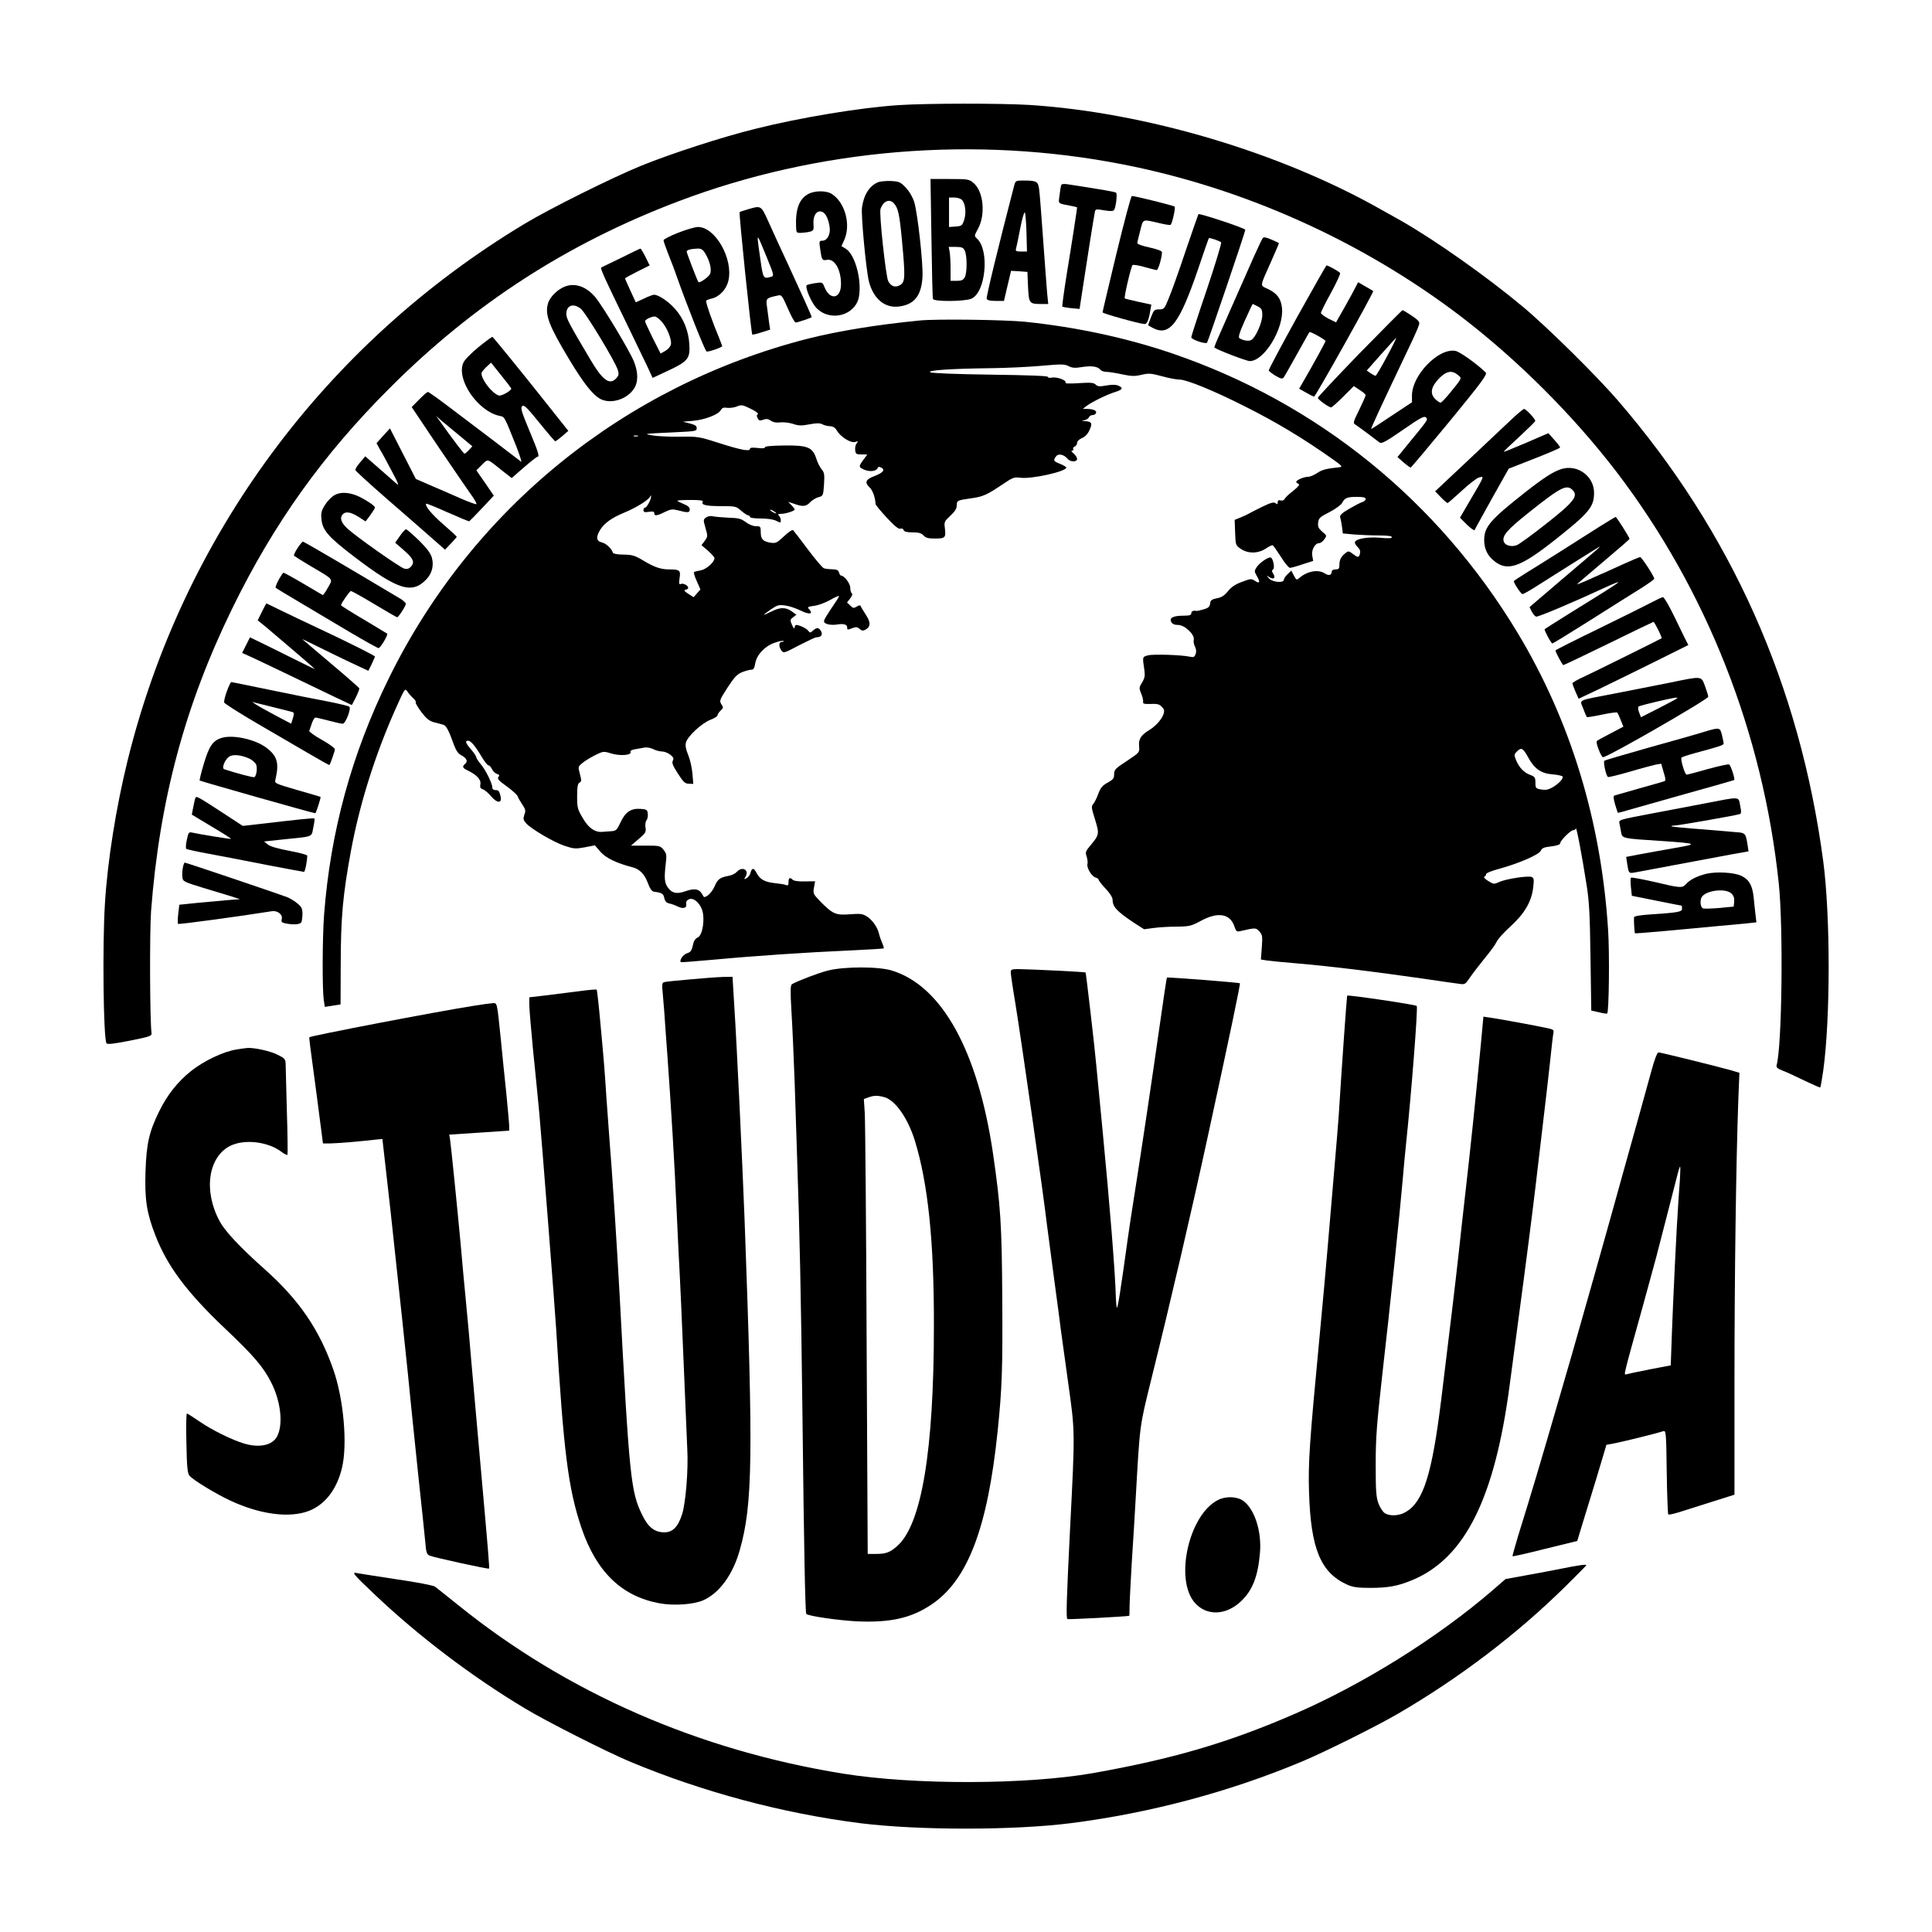 <?xml version="1.0" standalone="no"?>
<!DOCTYPE svg PUBLIC "-//W3C//DTD SVG 20010904//EN"
 "http://www.w3.org/TR/2001/REC-SVG-20010904/DTD/svg10.dtd">
<svg version="1.0" xmlns="http://www.w3.org/2000/svg"
 width="1252pt" height="1252pt" viewBox="0 0 1252 1252"
 preserveAspectRatio="xMidYMid meet">
<g transform="translate(0,1252) scale(0.1,-0.1)"
fill="#000000" stroke="none">
<path d="M5826 11839 c-249 -16 -642 -81 -932 -154 -215 -53 -544 -160 -739
-239 -188 -77 -589 -276 -755 -376 -1294 -778 -2217 -2027 -2574 -3482 -74
-302 -129 -645 -146 -923 -17 -271 -10 -873 10 -906 6 -8 44 -4 151 17 131 26
144 31 141 49 -11 76 -13 656 -3 792 55 718 219 1331 525 1958 269 551 588
998 1021 1430 543 544 1150 937 1870 1210 905 343 1924 428 2885 239 786 -154
1554 -501 2190 -987 369 -283 726 -640 1007 -1007 582 -763 948 -1691 1050
-2665 30 -288 21 -1054 -14 -1178 -3 -14 5 -22 39 -35 24 -9 87 -38 142 -65
54 -26 100 -46 102 -44 2 2 11 51 19 108 47 338 47 1004 0 1359 -152 1139
-595 2132 -1331 2985 -137 159 -458 476 -614 606 -238 199 -575 436 -795 561
-44 25 -101 57 -127 71 -653 370 -1526 629 -2278 677 -189 11 -653 11 -844 -1z"/>
<path d="M6036 10978 c3 -211 7 -389 10 -395 5 -19 204 -17 248 1 94 39 120
315 37 390 -18 17 -18 18 6 62 51 91 37 244 -28 298 -29 25 -36 26 -155 26
l-124 0 6 -382z m197 247 c23 -22 30 -85 15 -130 -12 -37 -16 -40 -55 -43
l-43 -3 0 95 0 96 34 0 c19 0 41 -7 49 -15z m18 -327 c17 -30 17 -147 1 -175
-10 -18 -22 -23 -52 -23 l-40 0 0 79 c0 43 -3 93 -6 110 l-6 31 45 0 c38 0 49
-4 58 -22z"/>
<path d="M5690 11339 c-56 -23 -93 -82 -104 -164 -7 -52 27 -409 45 -480 30
-113 104 -174 197 -161 98 13 143 71 150 191 5 85 -31 409 -53 484 -10 33 -31
69 -54 94 -35 37 -43 41 -97 44 -32 1 -70 -2 -84 -8z m103 -137 c27 -30 36
-69 52 -240 22 -235 21 -268 -10 -288 -31 -20 -61 -11 -79 24 -16 32 -60 440
-50 468 19 52 58 68 87 36z"/>
<path d="M6571 11313 c-103 -397 -181 -718 -177 -729 4 -10 22 -14 59 -14 l53
0 23 98 23 97 53 -3 53 -4 4 -95 c5 -108 8 -113 82 -113 l49 0 -7 68 c-3 37
-15 193 -26 347 -11 154 -22 301 -26 327 -6 52 -15 58 -101 58 -52 0 -52 0
-62 -37z m81 -301 l3 -122 -38 0 c-32 0 -37 3 -33 18 3 9 15 68 27 130 12 62
25 109 30 105 4 -4 9 -63 11 -131z"/>
<path d="M6876 11318 c-2 -7 -7 -36 -10 -65 -7 -57 -17 -49 84 -69 17 -3 30
-7 30 -8 0 -9 -36 -244 -66 -425 -19 -118 -32 -216 -30 -218 2 -2 28 -7 58
-10 l54 -5 18 118 c23 154 75 483 81 510 4 20 8 20 61 11 43 -7 58 -6 64 3 12
19 21 103 13 111 -7 6 -82 19 -315 55 -27 4 -39 2 -42 -8z"/>
<path d="M5233 11260 c-56 -33 -79 -100 -74 -212 1 -36 3 -38 34 -37 17 1 43
4 57 8 21 6 24 12 22 42 -5 53 13 89 42 89 30 0 52 -36 62 -99 8 -48 -15 -91
-47 -91 -20 0 -21 -4 -15 -47 11 -78 14 -83 44 -77 50 10 92 -62 92 -157 0
-98 -74 -108 -109 -15 -11 27 -13 28 -59 21 -26 -4 -50 -10 -54 -13 -13 -13
30 -114 63 -148 89 -92 252 -49 275 72 20 110 -25 275 -85 312 l-28 17 18 40
c44 98 6 241 -79 297 -37 25 -118 24 -159 -2z"/>
<path d="M7235 10877 c-49 -204 -90 -376 -90 -381 0 -8 241 -75 273 -76 15 0
27 28 36 86 l7 40 -83 18 c-46 10 -86 20 -89 22 -7 4 40 204 50 216 4 4 38 -1
76 -12 39 -11 75 -20 81 -20 10 0 34 82 34 115 0 9 -28 19 -80 31 -44 9 -80
22 -80 28 0 6 9 43 19 81 20 79 11 75 124 49 37 -9 70 -14 73 -11 11 10 33
112 26 118 -7 7 -258 69 -277 69 -6 0 -50 -168 -100 -373z"/>
<path d="M4845 11163 c-27 -8 -51 -16 -52 -17 -6 -5 75 -787 82 -794 2 -2 29
4 59 14 l57 18 -7 45 c-3 25 -9 70 -13 99 -9 59 -7 60 65 76 30 7 30 6 70 -84
21 -49 44 -90 50 -90 13 0 104 31 104 35 0 7 -74 171 -157 350 -44 94 -99 214
-123 268 -49 108 -47 106 -135 80z m124 -311 c48 -117 48 -120 27 -126 -50
-14 -51 -12 -69 117 -19 131 -20 143 -12 135 3 -3 27 -59 54 -126z"/>
<path d="M7766 11132 c-2 -4 -40 -113 -84 -242 -43 -129 -92 -266 -109 -305
-27 -67 -30 -70 -62 -70 -30 0 -34 -4 -52 -50 -10 -27 -19 -51 -19 -52 0 -1
13 -9 30 -18 109 -57 173 26 295 384 36 107 67 196 69 198 4 4 69 -18 79 -27
5 -4 -37 -141 -92 -305 -56 -164 -101 -303 -101 -311 0 -14 90 -45 102 -35 6
6 248 718 248 732 0 10 -299 109 -304 101z"/>
<path d="M4393 11011 c-51 -20 -93 -42 -93 -48 0 -7 14 -47 31 -90 17 -43 42
-107 54 -143 67 -190 184 -485 194 -488 11 -4 101 27 101 35 0 2 -9 25 -19 51
-42 99 -90 236 -85 243 2 4 18 10 35 14 50 11 96 59 109 115 34 142 -86 352
-199 349 -20 -1 -78 -18 -128 -38z m177 -133 c30 -49 44 -107 31 -134 -9 -20
-69 -61 -75 -52 -7 8 -76 189 -76 197 0 11 24 18 68 20 26 1 36 -5 52 -31z"/>
<path d="M8183 10977 c-5 -7 -30 -59 -56 -117 -271 -613 -261 -589 -256 -593
21 -16 207 -87 228 -87 94 0 221 210 209 342 -6 62 -32 97 -91 125 -54 26 -56
7 22 182 28 63 50 115 49 116 -2 1 -24 12 -50 23 -35 15 -49 17 -55 9z m-33
-442 c26 -14 30 -21 30 -58 0 -47 -43 -144 -71 -160 -16 -10 -53 -4 -77 11 -9
6 -1 34 35 115 27 59 49 107 51 107 2 0 16 -7 32 -15z"/>
<path d="M4025 10849 c-66 -32 -124 -60 -128 -62 -10 -3 18 -64 163 -362 56
-115 117 -242 136 -282 l33 -72 103 48 c127 60 141 78 135 171 -5 87 -38 168
-94 230 -43 48 -106 90 -135 90 -7 0 -37 -11 -65 -25 l-53 -24 -35 76 c-19 42
-35 77 -35 79 0 2 36 22 80 44 l80 40 -27 55 c-15 30 -30 55 -33 54 -3 0 -59
-27 -125 -60z m263 -413 c35 -40 65 -114 60 -147 -2 -13 -17 -31 -35 -42 l-32
-18 -51 100 c-27 55 -50 105 -50 109 0 11 39 30 61 31 10 1 30 -14 47 -33z"/>
<path d="M8405 10464 c-102 -185 -185 -340 -183 -345 2 -5 22 -21 44 -34 32
-19 44 -22 52 -12 5 6 44 75 87 152 43 77 79 142 81 143 4 6 104 -50 104 -58
0 -6 -89 -168 -144 -262 l-27 -47 44 -25 c24 -14 48 -26 53 -26 9 0 389 679
383 684 -2 2 -25 15 -51 30 l-47 27 -17 -33 c-9 -18 -41 -77 -71 -130 l-55
-97 -49 24 c-27 14 -49 31 -49 37 0 6 29 65 65 130 36 66 63 124 59 129 -5 9
-77 49 -88 49 -2 0 -88 -151 -191 -336z"/>
<path d="M3666 10665 c-50 -17 -104 -70 -115 -112 -21 -74 7 -145 140 -366 92
-152 150 -226 201 -253 66 -34 169 -3 215 65 30 44 30 108 0 181 -30 72 -205
363 -251 416 -56 66 -127 91 -190 69z m98 -146 c30 -23 223 -342 239 -395 9
-28 7 -37 -8 -54 -44 -49 -89 -16 -170 121 -141 238 -155 265 -155 295 0 55
45 72 94 33z"/>
<path d="M8811 10231 c-149 -154 -271 -284 -271 -289 0 -11 71 -62 86 -62 5 0
40 31 78 69 l69 69 38 -25 c22 -14 39 -29 39 -34 0 -5 -19 -47 -42 -95 -37
-74 -41 -87 -27 -94 8 -5 44 -31 79 -57 35 -26 70 -53 79 -60 14 -10 37 2 146
77 130 90 148 99 160 80 7 -12 1 -20 -110 -155 l-79 -97 39 -34 c22 -19 43
-34 46 -34 4 0 118 136 254 301 206 251 245 304 233 315 -56 55 -168 135 -196
140 -109 21 -282 -157 -282 -289 l0 -44 -130 -86 c-71 -48 -132 -87 -134 -87
-5 0 61 142 238 514 37 76 69 149 72 162 5 18 -3 28 -47 58 -30 20 -57 36 -60
36 -3 0 -128 -126 -278 -279z m176 -23 c-36 -68 -69 -123 -73 -123 -5 0 -20 8
-33 17 l-24 17 93 105 c52 58 95 106 98 106 2 0 -25 -55 -61 -122z m461 -118
c27 -22 29 -17 -53 -118 -27 -33 -54 -61 -59 -61 -6 -1 -20 9 -33 21 -38 35
-31 79 20 133 49 51 86 58 125 25z"/>
<path d="M5960 10443 c-278 -27 -528 -68 -726 -118 -1189 -304 -2175 -1103
-2714 -2200 -241 -490 -379 -994 -420 -1535 -11 -148 -12 -479 -2 -550 l7 -45
51 8 51 8 1 267 c1 300 13 439 67 732 56 300 154 614 287 913 61 136 62 139
78 116 8 -13 25 -32 37 -43 12 -10 20 -23 17 -27 -3 -5 14 -33 37 -64 33 -43
50 -57 83 -66 22 -5 49 -13 60 -16 18 -5 35 -38 70 -136 12 -32 27 -52 46 -62
34 -17 44 -40 24 -55 -21 -19 -17 -27 21 -45 55 -27 84 -58 78 -88 -4 -19 0
-27 16 -32 11 -3 36 -24 54 -46 40 -46 71 -46 61 0 -9 37 -13 41 -35 41 -11 0
-19 7 -19 18 0 26 -43 113 -74 149 -15 18 -29 39 -30 47 -1 7 -16 30 -34 50
-34 39 -40 56 -19 56 18 0 46 -33 87 -102 19 -32 39 -58 46 -58 6 0 16 -11 22
-24 6 -13 20 -27 32 -31 16 -5 19 -10 10 -20 -9 -11 2 -24 54 -61 36 -26 68
-55 71 -65 3 -10 17 -33 30 -53 21 -31 23 -40 13 -66 -9 -27 -7 -34 13 -57 38
-39 176 -120 247 -144 60 -20 71 -21 131 -10 l66 13 36 -42 c35 -40 105 -74
207 -100 47 -12 79 -44 101 -104 12 -33 25 -52 37 -54 55 -8 63 -13 69 -42 5
-22 14 -31 33 -35 15 -3 39 -12 55 -20 34 -17 60 -9 54 17 -3 12 2 22 15 29
28 15 68 -15 87 -65 21 -56 5 -167 -27 -181 -13 -5 -25 -21 -28 -35 -12 -53
-16 -59 -43 -68 -25 -9 -50 -46 -39 -57 1 -2 93 5 203 15 279 26 610 48 879
60 126 6 231 12 233 14 2 2 -3 19 -11 37 -8 19 -17 45 -20 59 -9 40 -43 89
-78 111 -29 18 -43 19 -111 14 -90 -7 -110 1 -191 83 -46 48 -48 52 -41 91 l7
40 -66 -1 c-39 -1 -71 3 -78 10 -19 19 -28 14 -28 -14 0 -21 -4 -25 -17 -19
-10 4 -43 9 -73 12 -64 7 -95 24 -116 64 -18 36 -32 37 -40 4 -3 -14 -15 -30
-26 -36 -17 -9 -18 -8 -7 9 27 44 -21 71 -56 32 -10 -11 -34 -23 -54 -26 -55
-10 -71 -22 -90 -68 -10 -23 -30 -49 -43 -58 -24 -16 -26 -16 -38 8 -19 34
-51 39 -109 18 -57 -20 -89 -12 -116 29 -19 29 -21 61 -11 147 7 58 6 68 -14
93 -21 26 -25 27 -116 27 l-95 0 50 43 c45 38 49 45 44 75 -3 18 0 38 7 47 6
7 10 26 8 42 -3 25 -7 28 -45 31 -63 5 -100 -19 -131 -86 -26 -54 -29 -57 -67
-59 -22 -2 -47 -3 -55 -4 -46 -3 -86 26 -122 87 -35 59 -38 69 -38 143 0 62 4
82 15 89 14 7 14 15 3 56 -13 48 -12 48 17 72 17 14 54 36 83 51 51 25 55 25
100 11 56 -18 136 -13 128 8 -3 9 6 15 32 19 20 4 48 8 62 11 14 2 38 -3 54
-11 15 -8 41 -15 56 -15 15 0 39 -9 54 -21 20 -16 24 -24 16 -39 -7 -14 0 -32
33 -83 35 -55 47 -66 71 -66 l29 -1 -6 68 c-3 37 -15 90 -27 119 -15 36 -20
61 -15 80 9 40 103 127 158 148 26 10 47 23 47 30 0 6 9 20 20 30 18 17 19 20
5 41 -14 22 -12 28 39 107 45 69 62 87 95 101 23 9 50 16 60 16 14 0 20 10 25
40 9 56 63 114 127 135 28 10 53 14 56 11 4 -3 -1 -6 -10 -6 -21 0 -22 -29 -3
-56 14 -18 18 -17 114 34 55 28 105 52 113 52 30 0 42 16 30 39 -14 25 -28 27
-53 4 -17 -15 -19 -15 -31 0 -11 15 -57 37 -78 37 -5 0 -9 -8 -10 -17 0 -11
-7 -4 -16 16 -14 33 -13 36 7 51 l21 16 -30 22 c-39 28 -76 28 -134 -2 -26
-13 -47 -22 -47 -20 0 2 21 17 46 35 41 28 51 31 93 25 25 -3 69 -18 98 -32
55 -28 86 -25 58 6 -15 16 -13 18 32 24 25 3 71 20 101 37 30 17 56 29 58 27
2 -2 -4 -15 -14 -29 -70 -104 -82 -124 -82 -136 0 -17 43 -27 86 -20 42 7 64
0 64 -19 0 -17 1 -17 36 -4 21 8 31 7 45 -6 13 -12 22 -13 37 -5 35 19 36 47
3 97 -16 25 -32 51 -33 56 -3 7 -12 6 -26 -3 -19 -12 -24 -11 -42 7 l-21 20
21 26 c12 16 16 29 10 33 -5 3 -10 20 -10 36 0 28 -39 79 -60 79 -4 0 -10 9
-13 20 -4 15 -14 20 -44 21 -21 0 -46 3 -55 7 -9 4 -56 59 -103 122 -47 63
-90 119 -95 124 -5 5 -31 -12 -59 -39 -46 -43 -54 -47 -87 -42 -50 8 -64 23
-64 68 0 37 -2 39 -32 39 -18 0 -45 11 -66 27 -30 22 -46 26 -111 28 -42 2
-87 6 -101 9 -15 4 -32 1 -44 -7 -19 -14 -19 -17 -4 -69 15 -52 15 -55 -5 -83
l-21 -28 42 -36 c23 -20 42 -42 42 -48 0 -26 -52 -72 -88 -79 -20 -4 -40 -8
-44 -11 -4 -2 3 -28 17 -58 l24 -55 -22 -25 -22 -25 -35 22 c-26 17 -30 24
-17 26 9 2 17 7 17 12 0 15 -30 32 -46 26 -14 -5 -15 0 -10 38 8 50 1 56 -68
56 -54 0 -95 14 -170 59 -52 31 -69 36 -125 37 -39 0 -66 5 -69 12 -9 28 -45
61 -72 67 -36 8 -39 34 -11 81 27 44 76 79 159 113 75 31 157 82 165 103 4 10
6 10 6 0 1 -19 -28 -72 -39 -72 -6 0 -10 -7 -10 -16 0 -13 7 -15 35 -11 26 4
35 2 35 -9 0 -19 16 -18 68 8 40 19 50 20 89 10 60 -16 73 -15 73 7 0 13 -13
24 -40 35 -22 9 -40 18 -40 21 0 3 39 5 86 5 60 0 83 -3 78 -11 -12 -21 20
-29 118 -29 94 0 99 -1 131 -30 19 -16 40 -30 46 -30 6 0 11 -4 11 -10 0 -6
30 -10 70 -10 44 0 82 -6 100 -15 28 -14 30 -14 30 3 0 10 -5 23 -12 30 -9 9
-6 12 14 12 28 0 88 19 88 28 0 3 -9 16 -21 28 l-21 22 39 -13 c55 -20 77 -18
103 10 13 14 38 29 54 33 30 8 31 10 36 83 4 64 2 77 -15 97 -11 13 -27 44
-35 70 -24 74 -56 87 -210 85 -80 -1 -124 -5 -123 -12 2 -6 -15 -8 -47 -4 -36
4 -50 2 -50 -6 0 -19 -64 -6 -210 41 -119 38 -130 40 -245 38 -66 -1 -145 3
-175 8 -64 11 -64 11 150 21 126 6 135 7 135 26 0 15 -10 22 -45 31 l-45 11
67 6 c77 7 164 41 179 69 8 15 18 19 42 15 17 -2 45 2 63 9 28 12 36 11 89
-15 33 -16 53 -31 46 -35 -8 -5 -8 -13 -1 -26 8 -16 15 -18 36 -10 19 7 31 6
49 -6 16 -11 38 -15 62 -11 21 2 58 -2 82 -10 36 -12 55 -13 106 -3 48 9 68 9
85 0 11 -6 34 -12 49 -12 20 -1 33 -9 44 -28 25 -42 91 -83 119 -74 20 6 21 5
10 -9 -8 -9 -12 -28 -10 -44 3 -25 7 -28 41 -28 20 0 37 0 37 -1 0 0 -11 -15
-25 -34 -32 -43 -31 -48 6 -64 35 -15 78 -10 86 10 4 10 10 11 25 3 26 -14 10
-33 -47 -55 -55 -20 -63 -41 -31 -71 21 -19 38 -66 40 -109 1 -7 33 -46 73
-89 50 -54 77 -76 88 -71 9 3 18 0 21 -9 4 -11 21 -15 59 -15 39 0 56 -5 70
-20 14 -16 31 -20 75 -20 66 0 71 6 63 69 -5 38 -3 43 36 79 28 26 41 46 41
64 0 34 3 36 89 48 81 11 105 22 208 91 66 45 75 48 115 43 71 -10 298 40 298
66 0 4 -18 15 -40 24 -44 17 -46 22 -26 49 15 20 51 12 75 -17 18 -21 61 -21
61 0 0 9 -10 24 -22 35 -14 10 -18 18 -10 19 7 0 10 5 7 10 -3 6 1 13 9 16 9
3 16 14 16 24 0 10 13 23 31 31 21 8 38 26 50 53 20 44 14 54 -31 57 -24 2
-24 2 -2 6 13 3 26 11 29 19 3 8 13 14 23 14 10 0 20 6 23 14 6 15 -20 26 -62
26 l-24 0 24 19 c34 26 136 76 187 91 47 15 53 26 19 41 -16 7 -41 7 -77 1
-44 -8 -56 -7 -69 5 -12 13 -32 15 -109 10 -61 -4 -91 -3 -87 3 9 15 -55 39
-88 33 -15 -3 -27 -1 -27 5 0 6 -130 11 -367 14 -221 3 -378 9 -393 15 -31 13
136 24 395 27 94 1 238 8 320 15 133 12 154 12 180 -2 24 -12 42 -13 85 -6 62
10 103 5 121 -17 6 -8 24 -14 40 -14 15 0 61 -7 101 -16 61 -13 82 -13 125 -3
47 11 62 10 132 -9 43 -12 95 -22 116 -22 44 0 219 -71 415 -170 210 -105 383
-209 578 -347 59 -42 64 -48 42 -51 -86 -9 -113 -16 -145 -38 -20 -13 -46 -24
-58 -24 -27 0 -77 -21 -77 -33 0 -4 7 -10 15 -13 10 -4 0 -17 -36 -46 -28 -21
-52 -45 -55 -53 -3 -7 -14 -11 -25 -8 -13 4 -19 0 -19 -12 0 -14 -3 -15 -14
-6 -11 9 -30 4 -88 -24 -40 -20 -80 -40 -88 -45 -8 -5 -32 -16 -52 -24 l-37
-15 3 -82 c3 -81 3 -83 37 -106 47 -32 112 -31 162 2 20 14 41 24 45 21 5 -3
28 -36 53 -75 24 -39 50 -70 58 -71 8 0 45 10 82 23 l69 22 -6 33 c-7 37 17
82 44 82 9 0 25 11 34 25 17 23 17 24 -13 49 -24 21 -30 32 -27 58 3 30 10 37
73 69 39 20 75 47 82 59 17 33 32 40 96 40 42 0 57 -4 57 -14 0 -7 -9 -16 -20
-19 -12 -3 -50 -23 -86 -44 -53 -31 -63 -42 -59 -58 4 -11 9 -39 12 -61 l5
-41 76 -7 c41 -3 113 -6 159 -6 54 0 83 -4 83 -11 0 -8 -24 -9 -78 -4 -85 7
-162 -8 -162 -31 0 -7 9 -21 20 -31 13 -13 17 -26 13 -41 -7 -27 -13 -27 -47
-1 -23 18 -29 19 -44 7 -31 -24 -41 -43 -42 -75 0 -28 -4 -33 -25 -33 -15 0
-25 -6 -25 -14 0 -24 -19 -29 -45 -12 -43 28 -114 15 -167 -31 -15 -13 -18
-12 -33 17 l-17 32 -24 -23 c-13 -12 -24 -28 -24 -36 0 -23 -74 -16 -96 8 -19
22 -19 22 3 8 28 -17 41 -4 24 23 -10 15 -10 22 -1 28 13 8 0 72 -15 77 -16 5
-72 -34 -91 -62 -16 -25 -16 -28 -1 -55 25 -42 22 -55 -9 -35 -25 16 -29 16
-86 -6 -42 -15 -69 -33 -90 -60 -23 -28 -42 -41 -72 -46 -34 -7 -42 -13 -44
-34 -2 -21 -11 -29 -42 -38 -21 -6 -42 -11 -47 -10 -21 4 -33 -2 -33 -16 0
-11 -12 -15 -51 -15 -66 0 -93 -14 -79 -40 7 -14 21 -20 45 -20 42 0 108 -62
101 -95 -3 -12 1 -32 8 -46 8 -16 10 -33 4 -48 -7 -19 -13 -22 -36 -17 -54 12
-238 18 -272 9 -38 -10 -37 -8 -24 -95 5 -38 2 -53 -15 -81 -20 -32 -20 -37
-6 -71 9 -20 14 -44 13 -53 -3 -14 6 -16 47 -15 52 2 60 -1 84 -30 20 -27 -26
-98 -88 -137 -59 -36 -74 -60 -69 -110 3 -37 2 -38 -79 -92 -75 -49 -83 -57
-83 -86 0 -27 -6 -35 -42 -55 -34 -18 -46 -33 -61 -73 -10 -28 -25 -57 -33
-66 -13 -14 -11 -26 12 -99 29 -93 28 -100 -29 -168 -32 -38 -35 -45 -25 -73
5 -16 8 -38 5 -49 -6 -24 28 -81 54 -87 10 -3 19 -10 19 -15 0 -5 20 -31 45
-57 28 -30 45 -57 45 -72 0 -45 28 -75 134 -146 l70 -45 60 8 c34 5 102 9 151
9 84 1 95 4 158 38 111 60 189 46 217 -38 9 -29 16 -34 33 -30 105 24 105 24
128 -1 20 -22 21 -30 16 -103 l-6 -79 37 -6 c20 -3 118 -13 217 -21 198 -17
468 -50 790 -96 116 -17 226 -33 245 -35 33 -5 37 -2 67 43 18 26 61 82 96
125 35 42 69 89 76 105 6 16 47 61 91 101 91 83 136 161 146 254 6 50 4 59
-11 65 -26 9 -168 -13 -210 -33 -33 -15 -36 -15 -71 7 -21 13 -32 25 -26 27 7
2 12 9 12 16 0 8 34 22 83 35 128 35 260 92 272 118 7 17 21 23 67 28 36 4 58
12 58 19 0 18 68 86 85 86 7 0 15 5 17 11 4 13 38 -164 69 -362 18 -110 22
-195 26 -476 l5 -342 50 -11 c27 -7 51 -10 53 -8 12 11 16 394 6 543 -45 704
-242 1350 -584 1920 -517 860 -1299 1494 -2242 1815 -296 101 -624 171 -955
205 -138 13 -572 19 -680 8z m-1827 -750 c-7 -2 -19 -2 -25 0 -7 3 -2 5 12 5
14 0 19 -2 13 -5z m897 -499 c0 -2 -9 0 -20 6 -11 6 -20 13 -20 16 0 2 9 0 20
-6 11 -6 20 -13 20 -16z m4873 -1582 c40 -74 85 -105 158 -110 33 -3 62 -9 65
-14 8 -13 -29 -51 -70 -73 -24 -13 -43 -16 -69 -11 -35 6 -37 9 -37 44 0 34
-4 39 -33 50 -41 15 -71 46 -92 95 -14 35 -14 38 6 58 28 28 39 21 72 -39z"/>
<path d="M3100 10270 c-51 -42 -90 -83 -98 -102 -46 -109 95 -313 235 -343 34
-7 29 2 109 -198 23 -60 37 -104 31 -99 -22 18 -312 238 -454 345 -77 59 -145
107 -150 107 -5 0 -30 -22 -57 -49 l-48 -49 177 -264 c98 -144 194 -285 213
-311 19 -26 32 -50 29 -54 -3 -3 -52 15 -109 40 -57 25 -143 63 -193 84 l-90
39 -84 164 -84 164 -44 -48 -43 -48 23 -42 c14 -22 48 -86 77 -141 42 -78 48
-96 29 -79 -13 11 -64 56 -113 99 l-89 78 -33 -39 c-19 -22 -33 -44 -31 -50 1
-6 92 -89 202 -185 110 -95 240 -209 289 -252 l90 -79 37 39 c21 21 38 41 39
44 0 3 -39 39 -86 80 -76 65 -123 123 -112 135 3 2 64 -23 138 -56 74 -33 137
-59 141 -58 3 2 41 40 83 85 l76 81 -56 82 -57 82 36 36 c41 40 31 43 134 -40
l59 -46 79 69 c44 38 83 69 88 69 15 0 6 30 -53 171 -50 120 -58 146 -46 157
11 11 29 -6 111 -107 54 -67 100 -121 104 -121 3 1 24 16 45 34 l39 34 -86
108 c-188 238 -400 499 -406 501 -3 1 -44 -29 -91 -67z m213 -267 c4 -13 -64
-52 -81 -46 -44 15 -112 103 -112 144 0 6 14 24 31 40 l31 29 64 -80 c36 -44
65 -83 67 -87z m-340 -302 l88 -73 -22 -24 c-12 -13 -25 -24 -29 -24 -5 0 -76
93 -159 210 l-25 35 29 -26 c17 -14 70 -58 118 -98z"/>
<path d="M9780 9788 c-47 -44 -174 -164 -282 -266 l-198 -186 37 -38 c20 -21
40 -38 44 -38 3 0 44 36 91 79 47 44 98 83 113 87 35 9 36 12 -54 -141 l-70
-120 45 -45 c26 -25 48 -40 50 -35 2 6 53 97 112 204 l109 194 166 65 c92 36
167 68 167 72 0 4 -17 27 -38 50 l-38 43 -143 -62 c-79 -34 -145 -60 -146 -59
-2 2 44 46 101 98 56 52 103 98 103 102 1 12 -60 78 -73 78 -6 -1 -49 -37 -96
-82z"/>
<path d="M10120 9481 c-54 -17 -112 -54 -236 -151 -227 -179 -266 -224 -266
-310 0 -51 18 -94 54 -126 90 -82 171 -57 403 126 224 177 255 215 255 307 0
107 -107 185 -210 154z m74 -140 c34 -37 0 -79 -178 -218 -88 -70 -173 -131
-187 -136 -34 -13 -76 -2 -84 23 -12 37 20 75 155 183 218 174 254 192 294
148z"/>
<path d="M2171 9313 c-19 -9 -47 -37 -63 -62 -25 -39 -29 -54 -25 -94 6 -74
46 -118 218 -249 280 -213 371 -240 464 -140 35 37 47 88 34 137 -8 29 -31 60
-84 113 -41 39 -78 72 -84 72 -5 0 -24 -20 -40 -44 l-30 -43 54 -47 c63 -54
74 -79 49 -107 -13 -15 -25 -18 -44 -14 -29 8 -318 211 -372 263 -39 37 -48
68 -26 90 19 19 51 14 101 -17 l46 -30 31 41 c16 23 30 45 30 49 0 10 -45 41
-97 68 -61 30 -120 36 -162 14z"/>
<path d="M10365 9107 c-55 -35 -170 -108 -255 -162 -85 -54 -188 -118 -227
-142 -40 -25 -73 -47 -73 -49 0 -14 47 -84 56 -84 6 0 42 20 80 44 38 24 143
90 234 148 91 57 172 108 180 112 18 9 17 8 -242 -212 l-206 -176 14 -29 c8
-15 21 -30 28 -33 12 -4 239 92 455 192 41 19 76 33 78 31 2 -2 -41 -31 -94
-64 -117 -72 -376 -234 -383 -240 -5 -5 42 -93 50 -93 4 0 114 68 246 151 131
83 278 176 327 206 48 30 87 58 87 63 0 15 -82 140 -91 140 -5 0 -58 -22 -117
-49 -59 -27 -123 -56 -142 -64 -19 -8 -61 -27 -92 -41 -32 -14 -58 -24 -58
-22 0 2 77 67 170 146 94 79 170 145 170 148 0 9 -84 142 -90 142 -3 0 -50
-29 -105 -63z"/>
<path d="M1928 8968 c-15 -23 -25 -45 -23 -49 3 -3 51 -34 107 -67 156 -92
146 -80 113 -140 -15 -28 -31 -50 -34 -48 -3 2 -61 36 -129 76 -68 40 -125 71
-126 69 -22 -26 -56 -93 -49 -98 4 -4 73 -46 153 -93 80 -47 225 -134 323
-192 98 -58 184 -106 190 -106 12 0 64 87 56 94 -2 1 -70 42 -151 91 -82 48
-148 90 -148 93 0 12 56 92 64 92 6 0 74 -38 152 -85 78 -47 144 -85 148 -85
8 0 56 73 56 87 0 6 -15 20 -32 31 -341 204 -628 372 -635 372 -4 0 -20 -19
-35 -42z"/>
<path d="M10710 8620 c-30 -16 -184 -93 -342 -170 -159 -77 -288 -142 -288
-145 0 -11 45 -95 51 -95 4 0 136 63 294 140 157 77 288 140 290 140 7 0 57
-101 53 -106 -6 -5 -426 -213 -505 -250 -40 -18 -73 -37 -73 -42 0 -5 9 -30
20 -55 l20 -45 123 58 c67 32 227 111 355 174 l233 116 -14 27 c-8 16 -42 85
-76 156 -34 70 -67 127 -74 127 -7 0 -37 -14 -67 -30z"/>
<path d="M1697 8555 l-27 -55 58 -47 c107 -90 312 -266 312 -268 0 -2 -39 17
-87 41 -49 24 -143 71 -210 104 l-123 60 -25 -50 -26 -51 73 -33 c40 -19 150
-71 243 -116 94 -45 221 -106 283 -136 l112 -53 26 50 c14 28 24 54 22 59 -2
4 -84 77 -183 160 -99 84 -182 155 -185 157 -3 3 36 -15 85 -40 50 -25 147
-72 216 -105 l126 -59 22 44 c11 24 21 46 21 48 0 6 -155 84 -355 178 -88 41
-203 96 -254 121 -52 25 -95 46 -95 46 -1 0 -14 -25 -29 -55z"/>
<path d="M10815 8095 c-88 -17 -245 -49 -350 -69 -253 -49 -228 -37 -205 -98
10 -28 21 -52 24 -55 2 -2 46 5 98 16 51 11 96 17 99 13 3 -4 13 -26 22 -49
l17 -42 -78 -41 c-42 -22 -83 -44 -89 -48 -10 -6 -8 -19 6 -57 10 -27 23 -51
28 -52 19 -7 683 375 683 392 0 7 -10 38 -21 69 -26 67 -14 66 -234 21z m55
-99 c0 -2 -53 -31 -118 -64 l-118 -60 -12 31 c-7 17 -8 34 -4 38 4 4 57 18
117 32 114 26 135 30 135 23z"/>
<path d="M1470 8040 c-12 -33 -20 -66 -17 -73 3 -7 97 -67 208 -132 112 -65
264 -154 338 -197 73 -43 135 -77 136 -76 7 11 35 91 35 102 0 8 -38 36 -85
62 -47 26 -83 53 -81 58 3 6 10 28 17 49 7 20 17 37 23 37 6 0 45 -9 86 -20
41 -11 82 -20 91 -20 18 0 56 97 43 110 -5 5 -67 20 -139 34 -71 13 -240 47
-375 75 -135 28 -248 51 -251 51 -4 0 -17 -27 -29 -60z m310 -105 c58 -14 110
-28 117 -30 9 -3 9 -13 1 -39 l-11 -36 -106 56 c-58 31 -115 63 -126 71 l-20
15 20 -6 c11 -3 67 -17 125 -31z"/>
<path d="M11035 7775 c-44 -14 -204 -59 -355 -101 -151 -43 -279 -80 -283 -84
-9 -8 11 -98 23 -105 4 -3 68 13 141 34 74 22 150 42 169 46 l35 6 16 -55 c15
-51 15 -56 0 -60 -9 -3 -81 -24 -161 -46 -80 -23 -150 -43 -157 -45 -9 -3 -8
-17 3 -57 9 -29 17 -54 18 -55 1 -1 31 6 66 17 36 10 205 58 375 106 171 47
311 88 313 89 7 6 -22 97 -33 101 -7 3 -69 -11 -139 -30 -69 -20 -130 -36
-136 -36 -12 0 -42 102 -33 111 5 4 44 17 88 29 149 40 185 51 185 61 0 6 -5
30 -11 55 -13 52 -14 52 -124 19z"/>
<path d="M1439 7739 c-59 -17 -84 -53 -118 -168 -17 -57 -29 -106 -27 -109 6
-5 735 -212 749 -212 5 0 38 102 34 106 -1 1 -69 21 -150 44 -147 43 -149 44
-142 69 25 105 12 152 -58 205 -71 54 -213 86 -288 65z m179 -136 c18 -9 37
-26 42 -38 9 -23 2 -72 -11 -81 -7 -4 -102 21 -196 51 -18 6 3 61 31 81 24 18
80 12 134 -13z"/>
<path d="M1266 7348 c-3 -7 -9 -34 -14 -60 l-9 -47 128 -77 c71 -42 128 -78
126 -80 -3 -3 -206 30 -254 41 -19 4 -23 -1 -32 -47 -7 -28 -8 -55 -4 -59 5
-3 73 -19 153 -33 80 -15 248 -47 373 -72 126 -24 233 -44 237 -44 7 0 21 72
21 105 0 6 -51 19 -114 31 -75 14 -124 28 -141 41 l-25 20 112 12 c215 22 194
14 207 77 7 31 10 58 7 60 -4 4 -86 -4 -408 -42 l-56 -6 -130 85 c-166 108
-172 111 -177 95z"/>
<path d="M11050 7314 c-96 -18 -262 -50 -368 -70 -184 -35 -193 -37 -188 -58
2 -11 8 -37 11 -57 8 -43 1 -42 265 -59 231 -16 236 -19 85 -45 -71 -12 -172
-31 -223 -40 l-94 -18 7 -46 c9 -59 11 -61 43 -56 15 3 133 25 262 49 129 24
290 54 358 67 l123 22 -6 41 c-11 69 -15 75 -48 81 -18 2 -124 11 -236 20
-112 8 -206 17 -209 20 -3 3 5 5 19 5 22 0 402 66 425 75 8 2 9 18 1 54 -12
61 6 60 -227 15z"/>
<path d="M1185 6897 c-4 -19 -5 -47 -3 -62 3 -27 9 -30 133 -68 72 -22 155
-47 185 -56 l55 -18 -80 -6 c-44 -4 -133 -12 -197 -18 l-116 -12 -7 -59 c-4
-33 -4 -62 -1 -65 4 -5 415 51 607 82 37 6 72 -21 65 -50 -5 -19 -1 -24 25
-29 56 -11 96 -7 103 10 3 9 6 33 6 54 0 31 -6 43 -31 64 -17 15 -47 33 -65
41 -40 16 -657 225 -667 225 -3 0 -9 -15 -12 -33z"/>
<path d="M11055 6857 c-61 -16 -104 -38 -129 -66 -25 -27 -34 -27 -206 14 -80
18 -148 31 -151 27 -3 -4 -3 -32 0 -62 l6 -55 160 -32 c88 -18 161 -32 163
-32 1 -1 2 -9 2 -20 0 -20 -24 -25 -207 -37 -64 -4 -103 -11 -104 -18 -2 -22
3 -101 6 -104 3 -3 238 18 723 64 l64 7 -6 51 c-3 28 -9 79 -12 113 -8 75 -30
114 -79 137 -47 23 -166 29 -230 13z m166 -128 c14 -14 19 -30 17 -52 l-3 -32
-93 -9 c-50 -4 -99 -6 -107 -2 -16 6 -20 52 -7 73 28 44 156 59 193 22z"/>
<path d="M5363 6230 c-65 -17 -200 -69 -231 -88 -10 -7 -11 -42 -3 -178 6 -93
15 -304 21 -469 5 -165 12 -372 15 -460 17 -492 26 -926 35 -1670 10 -880 18
-1296 25 -1304 15 -14 210 -42 330 -48 216 -9 350 21 481 109 235 157 364 496
429 1123 29 281 33 410 30 865 -3 481 -11 596 -60 935 -98 664 -330 1085 -654
1185 -87 28 -314 27 -418 0z m368 -820 c71 -20 152 -136 197 -280 86 -279 125
-654 124 -1200 0 -813 -80 -1290 -238 -1429 -46 -41 -73 -51 -138 -51 l-53 0
-7 1383 c-3 760 -9 1423 -12 1473 l-6 92 28 10 c38 14 61 14 105 2z"/>
<path d="M6550 6219 c0 -11 13 -102 30 -202 43 -267 183 -1245 205 -1437 4
-30 24 -183 45 -340 21 -157 42 -310 45 -340 4 -30 25 -183 47 -340 45 -320
45 -307 13 -935 -24 -476 -27 -592 -18 -597 6 -4 377 16 401 21 1 1 2 27 2 59
0 31 7 158 14 282 8 124 20 315 26 425 27 477 24 456 99 760 130 524 262 1092
370 1590 140 644 210 979 206 983 -5 5 -469 41 -473 37 -2 -2 -23 -142 -47
-312 -53 -371 -114 -781 -160 -1073 -19 -118 -39 -251 -45 -295 -47 -340 -67
-467 -72 -459 -3 5 -6 36 -7 69 -3 146 -40 606 -86 1080 -19 193 -37 379 -40
415 -10 115 -67 605 -70 608 -4 4 -352 21 -437 22 -42 0 -48 -3 -48 -21z"/>
<path d="M4470 6173 c-85 -7 -161 -15 -168 -18 -11 -4 -13 -19 -8 -63 3 -31 8
-91 11 -132 2 -41 12 -167 20 -280 25 -353 45 -673 60 -1010 8 -179 17 -363
20 -410 3 -47 14 -301 25 -565 11 -264 22 -520 24 -570 7 -128 -10 -341 -33
-415 -26 -84 -61 -120 -116 -120 -62 0 -104 32 -142 110 -75 151 -84 235 -148
1435 -16 299 -49 806 -65 995 -5 63 -14 187 -20 275 -12 182 -14 214 -40 493
-10 112 -21 206 -23 209 -3 2 -56 -2 -119 -11 -62 -8 -159 -20 -215 -27 l-103
-12 0 -47 c0 -25 11 -156 24 -291 14 -134 32 -320 41 -414 17 -192 100 -1249
109 -1395 49 -804 78 -1037 165 -1294 97 -283 260 -441 505 -486 92 -17 219
-8 282 19 106 47 193 166 238 326 84 296 88 602 31 2145 -15 383 -49 1110 -67
1388 l-11 182 -61 -1 c-34 -1 -131 -8 -216 -16z"/>
<path d="M8730 6068 c-4 -25 -35 -463 -55 -783 -4 -49 -17 -218 -31 -375 -13
-157 -31 -368 -40 -470 -8 -102 -33 -369 -54 -595 -64 -674 -73 -802 -67 -995
11 -366 75 -521 247 -599 36 -16 66 -21 147 -21 118 0 179 11 274 50 342 142
536 529 633 1270 14 102 36 271 50 375 58 431 97 740 116 900 11 94 33 280 49
415 16 135 37 315 46 400 9 85 18 167 21 182 5 25 2 27 -47 37 -69 15 -302 58
-360 66 l-46 7 -16 -174 c-35 -365 -68 -683 -98 -943 -17 -148 -37 -331 -45
-405 -15 -142 -65 -560 -115 -965 -59 -478 -115 -655 -227 -722 -43 -27 -107
-30 -139 -8 -12 8 -30 36 -40 62 -15 41 -18 78 -18 253 0 175 7 260 42 575 51
443 118 1090 133 1270 6 72 15 168 20 215 35 330 80 902 71 911 -8 9 -450 74
-451 67z"/>
<path d="M3075 6003 c-249 -39 -1060 -195 -1071 -205 -1 -2 10 -95 26 -208 15
-113 36 -267 45 -342 l18 -138 42 0 c38 0 200 13 301 25 l42 4 6 -52 c3 -29
24 -212 46 -407 34 -310 121 -1122 135 -1280 3 -30 23 -221 44 -425 22 -203
43 -405 47 -448 5 -67 10 -80 28 -88 28 -12 380 -89 385 -84 4 4 -5 110 -59
715 -21 239 -46 518 -55 620 -8 102 -24 277 -35 390 -11 113 -27 284 -35 380
-19 206 -63 644 -69 681 l-5 26 195 13 194 13 0 26 c0 15 -9 112 -19 217 -11
104 -27 259 -35 344 -26 252 -23 240 -54 239 -15 -1 -67 -8 -117 -16z"/>
<path d="M1532 5719 c-86 -14 -211 -74 -293 -139 -88 -70 -156 -156 -209 -265
-64 -131 -81 -208 -87 -386 -6 -180 7 -268 63 -412 77 -201 204 -371 453 -607
186 -176 250 -251 300 -352 61 -121 77 -269 37 -346 -30 -58 -114 -76 -213
-47 -80 24 -212 89 -291 144 -41 28 -77 51 -81 51 -4 0 -6 -87 -3 -192 3 -156
7 -196 20 -211 26 -30 171 -118 266 -162 193 -90 384 -114 508 -66 105 41 181
140 214 278 37 152 11 447 -56 638 -91 260 -222 452 -446 651 -158 141 -257
246 -291 311 -106 197 -74 416 70 488 92 45 245 27 332 -40 19 -14 36 -22 38
-18 2 5 1 132 -4 283 -4 151 -8 290 -8 307 -1 29 -7 36 -50 57 -45 24 -150 47
-196 45 -11 -1 -44 -5 -73 -10z"/>
<path d="M10701 5578 c-19 -68 -55 -199 -81 -293 -26 -93 -69 -246 -95 -340
-109 -395 -285 -1017 -335 -1190 -21 -71 -61 -211 -90 -310 -113 -390 -179
-612 -262 -878 -21 -71 -38 -130 -36 -132 2 -2 97 19 211 48 l208 51 35 115
c70 228 113 367 133 437 l21 71 63 12 c54 11 262 62 308 77 15 4 17 -20 20
-265 2 -148 7 -272 10 -275 3 -3 32 3 65 13 32 10 128 40 212 67 l152 48 0
730 c0 676 10 1417 25 1833 l7 171 -54 16 c-84 24 -456 116 -470 116 -9 0 -26
-45 -47 -122z m185 -710 c-4 -51 -9 -122 -11 -158 -9 -115 -34 -639 -41 -841
l-7 -197 -136 -26 c-75 -15 -143 -29 -152 -32 -18 -5 -22 -23 111 456 34 124
71 259 82 300 47 180 131 509 141 548 6 23 12 42 15 42 2 0 1 -42 -2 -92z"/>
<path d="M7892 2799 c-188 -96 -282 -514 -149 -666 77 -87 204 -82 301 12 74
71 108 161 121 312 12 138 -34 282 -107 336 -40 30 -114 33 -166 6z"/>
<path d="M10115 2354 c-66 -13 -174 -34 -239 -45 l-120 -22 -77 -67 c-363
-314 -852 -619 -1304 -813 -421 -182 -779 -286 -1290 -377 -432 -76 -1158 -78
-1620 -4 -938 151 -1791 524 -2494 1091 -74 59 -142 114 -152 121 -10 8 -120
29 -245 47 -124 19 -240 37 -256 40 -43 10 -33 -2 108 -136 283 -269 629 -532
974 -739 135 -82 532 -283 680 -345 471 -197 990 -336 1495 -400 377 -47 998
-47 1370 1 514 66 1029 204 1495 400 148 62 473 224 615 306 401 233 775 517
1093 831 72 71 132 132 132 134 0 7 -51 0 -165 -23z"/>
</g>
</svg>
